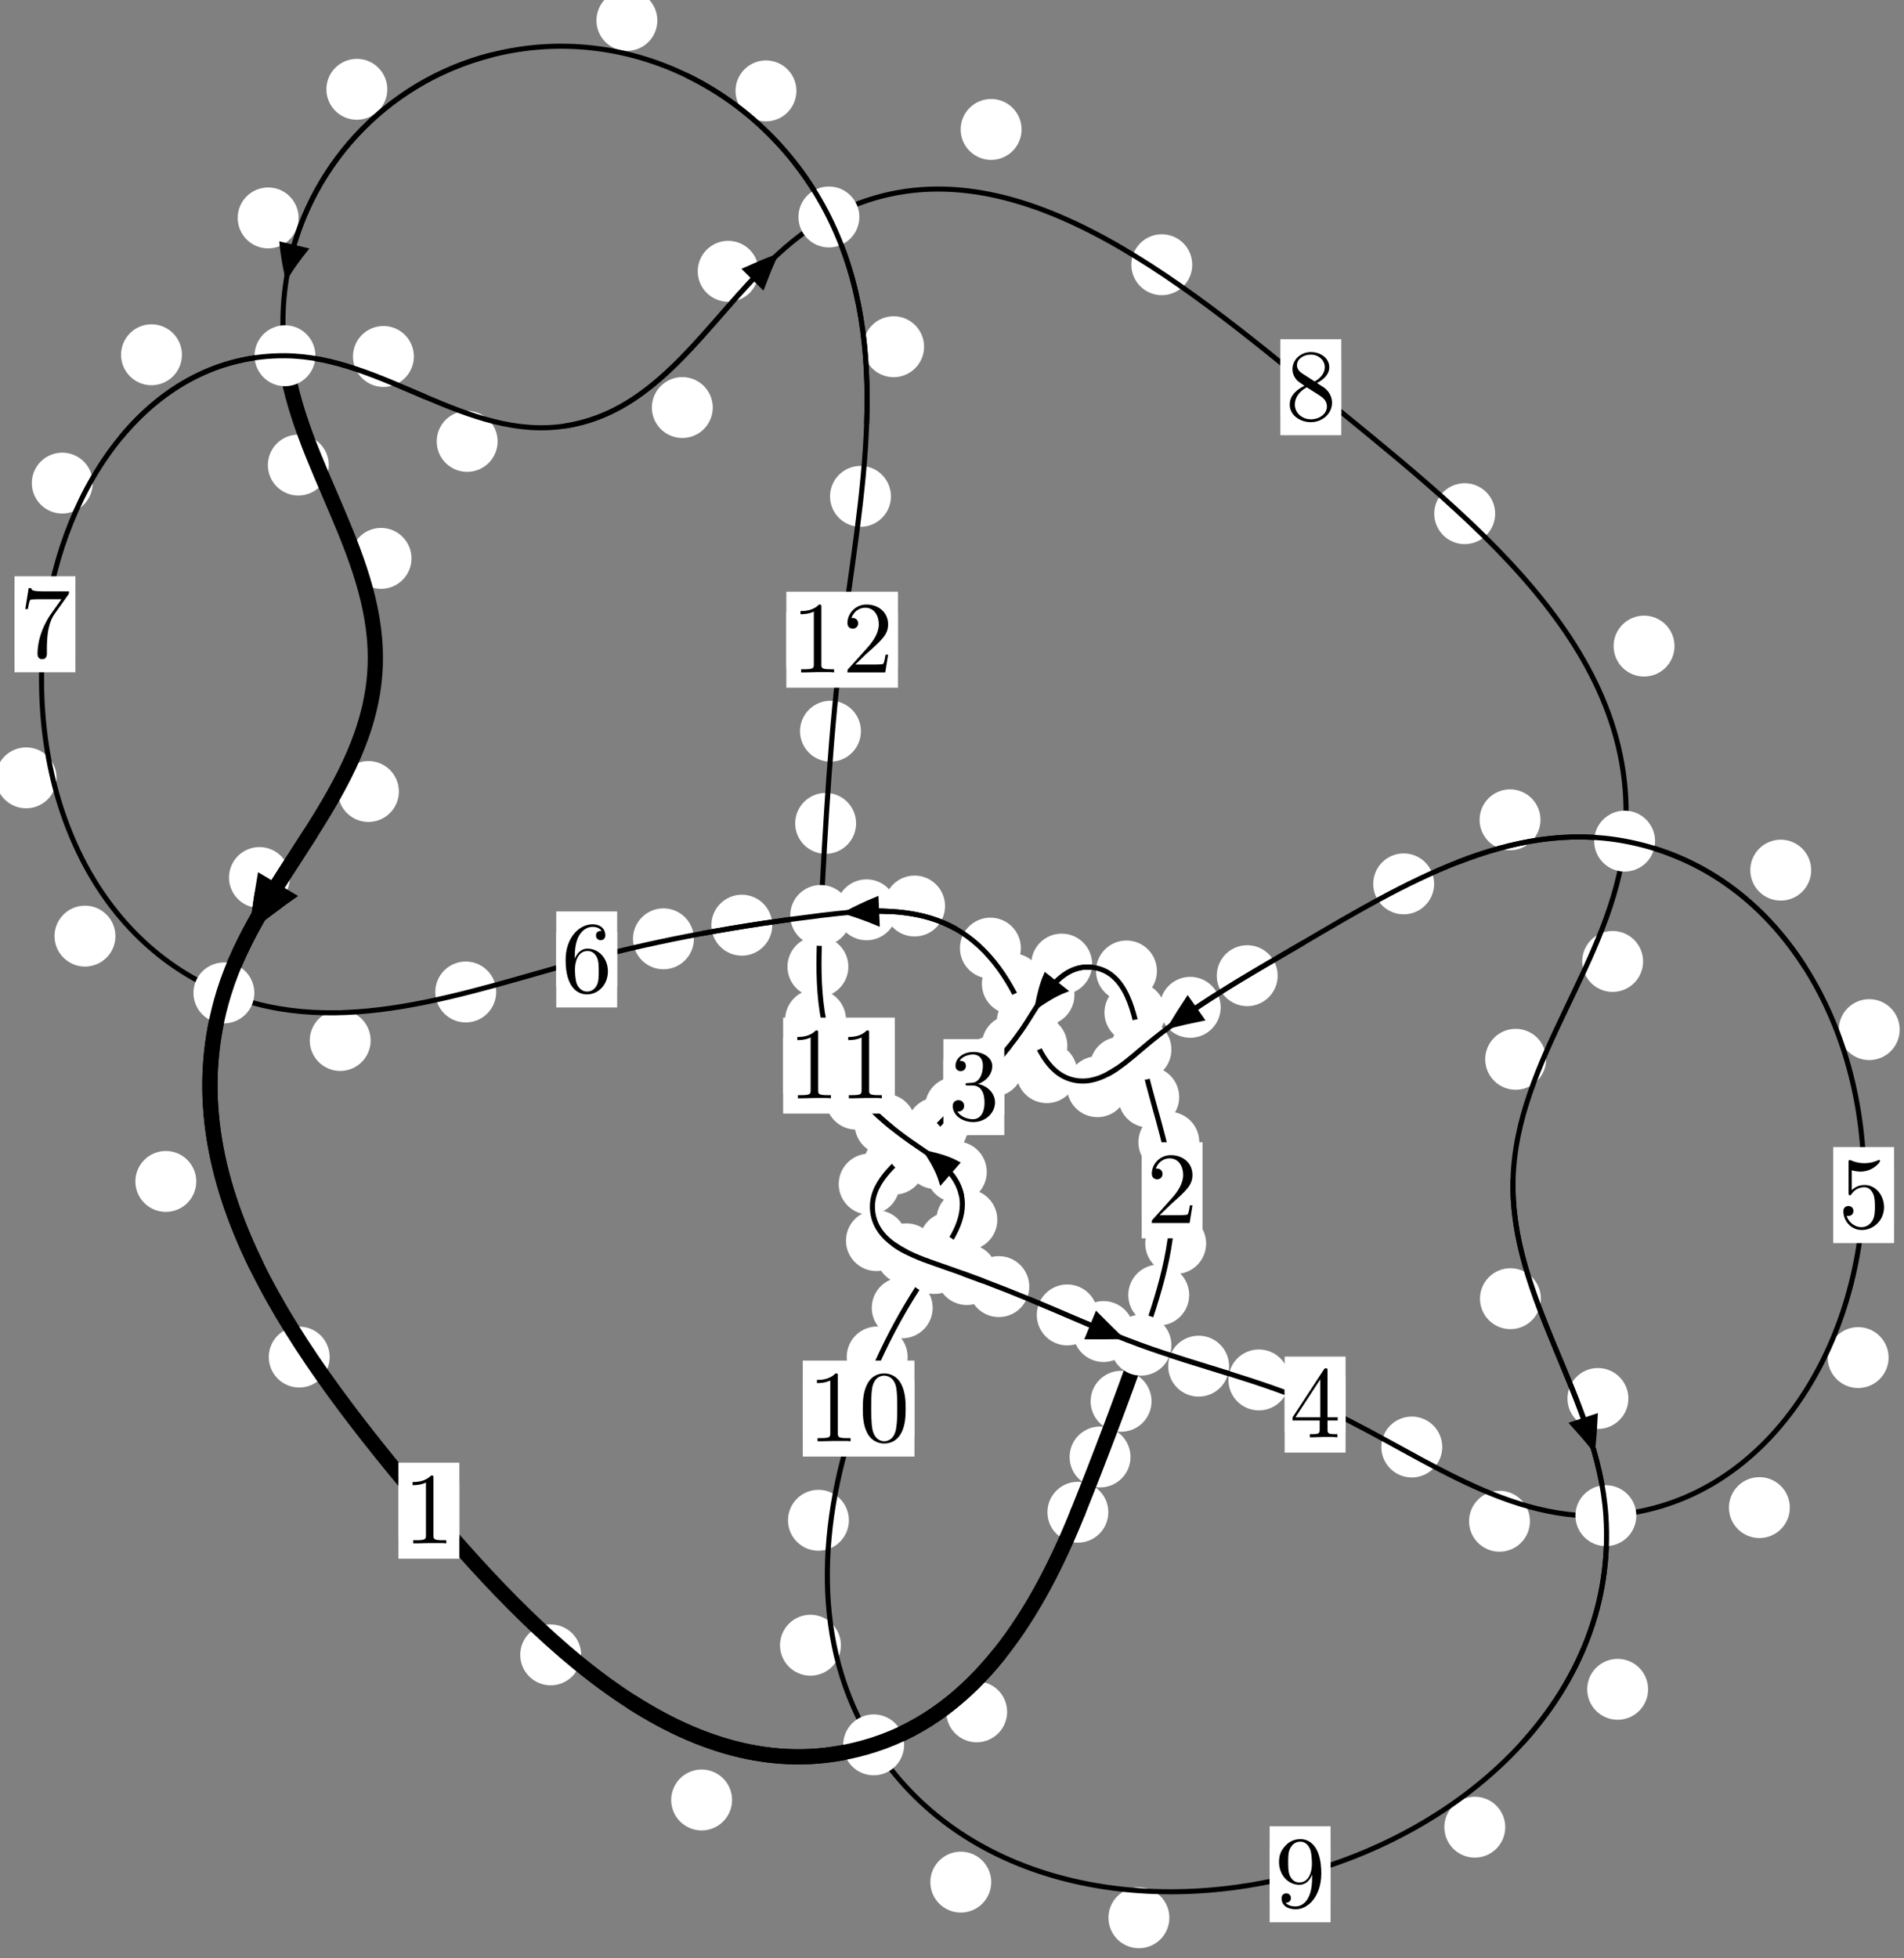 <?xml version="1.0"?>
<!-- Created by MetaPost 1.999 on 2021.07.06:0000 -->
<svg version="1.1" xmlns="http://www.w3.org/2000/svg" xmlns:xlink="http://www.w3.org/1999/xlink" width="186.902" height="192.159" viewBox="0 0 186.902 192.159">
<rect x="0" y="0" width="186.902" height="192.159" fill="#808080" stroke="none"/>
<!-- Original BoundingBox: -112.422089 -59.176956 74.480362 132.982498 -->
  <defs>
    <g transform="scale(0.01,0.01)" id="GLYPHcmr10_48">
      <path style="fill-rule: evenodd;" d="M460 -320C460 -400,455 -480,420 -554C374 -650,292 -666,250 -666C190 -666,117 -640,76 -547C44 -478,39 -400,39 -320C39 -245,43 -155,84 -79C127 2,200 22,249 22C303 22,379 1,423 -94C455 -163,460 -241,460 -320M249 -0C210 -0,151 -25,133 -121C122 -181,122 -273,122 -332C122 -396,122 -462,130 -516C149 -635,224 -644,249 -644C282 -644,348 -626,367 -527C377 -471,377 -395,377 -332C377 -257,377 -189,366 -125C351 -30,294 -0,249 -0"></path>
    </g>
    <g transform="scale(0.01,0.01)" id="GLYPHcmr10_49">
      <path style="fill-rule: evenodd;" d="M294 -640C294 -664,294 -666,271 -666C209 -602,121 -602,89 -602L89 -571C109 -571,168 -571,220 -597L220 -79C220 -43,217 -31,127 -31L95 -31L95 -0L257 -0L130 -3L217 -3L257 -3L297 -3L384 -3L419 -0L419 -31L387 -31C297 -31,294 -42,294 -79"></path>
    </g>
    <g transform="scale(0.01,0.01)" id="GLYPHcmr10_50">
      <path style="fill-rule: evenodd;" d="M127 -77L233 -180C389 -318,449 -372,449 -472C449 -586,359 -666,237 -666C124 -666,50 -574,50 -485C50 -429,100 -429,103 -429C120 -429,155 -441,155 -482C155 -508,137 -534,102 -534C94 -534,92 -534,89 -533C112 -598,166 -635,224 -635C315 -635,358 -554,358 -472C358 -392,308 -313,253 -251L61 -37C50 -26,50 -24,50 -0L421 -0L449 -174L424 -174C419 -144,412 -100,402 -85C395 -77,329 -77,307 -77"></path>
    </g>
    <g transform="scale(0.01,0.01)" id="GLYPHcmr10_51">
      <path style="fill-rule: evenodd;" d="M290 -352C372 -379,430 -449,430 -528C430 -610,342 -666,246 -666C145 -666,69 -606,69 -530C69 -497,91 -478,120 -478C151 -478,171 -500,171 -529C171 -579,124 -579,109 -579C140 -628,206 -641,242 -641C283 -641,338 -619,338 -529C338 -517,336 -459,310 -415C280 -367,246 -364,221 -363C213 -362,189 -360,182 -360C174 -359,167 -358,167 -348C167 -337,174 -337,191 -337L235 -337C317 -337,354 -269,354 -171C354 -35,285 -6,241 -6C198 -6,123 -23,88 -82C123 -77,154 -99,154 -137C154 -173,127 -193,98 -193C74 -193,42 -179,42 -135C42 -44,135 22,244 22C366 22,457 -69,457 -171C457 -253,394 -331,290 -352"></path>
    </g>
    <g transform="scale(0.01,0.01)" id="GLYPHcmr10_52">
      <path style="fill-rule: evenodd;" d="M294 -165L294 -78C294 -42,292 -31,218 -31L197 -31L197 -0L332 -0L238 -3L290 -3L332 -3L374 -3L427 -3L468 -0L468 -31L447 -31C373 -31,371 -42,371 -78L371 -165L471 -165L471 -196L371 -196L371 -651C371 -671,371 -677,355 -677C346 -677,343 -677,335 -665L28 -196L28 -165M300 -196L56 -196L300 -569"></path>
    </g>
    <g transform="scale(0.01,0.01)" id="GLYPHcmr10_53">
      <path style="fill-rule: evenodd;" d="M449 -201C449 -320,367 -420,259 -420C211 -420,168 -404,132 -369L132 -564C152 -558,185 -551,217 -551C340 -551,410 -642,410 -655C410 -661,407 -666,400 -666C399 -666,397 -666,392 -663C372 -654,323 -634,256 -634C216 -634,170 -641,123 -662C115 -665,113 -665,111 -665C101 -665,101 -657,101 -641L101 -345C101 -327,101 -319,115 -319C122 -319,124 -322,128 -328C139 -344,176 -398,257 -398C309 -398,334 -352,342 -334C358 -297,360 -258,360 -208C360 -173,360 -113,336 -71C312 -32,275 -6,229 -6C156 -6,99 -59,82 -118C85 -117,88 -116,99 -116C132 -116,149 -141,149 -165C149 -189,132 -214,99 -214C85 -214,50 -207,50 -161C50 -75,119 22,231 22C347 22,449 -74,449 -201"></path>
    </g>
    <g transform="scale(0.01,0.01)" id="GLYPHcmr10_54">
      <path style="fill-rule: evenodd;" d="M132 -328L132 -352C132 -605,256 -641,307 -641C331 -641,373 -635,395 -601C380 -601,340 -601,340 -556C340 -525,364 -510,386 -510C402 -510,432 -519,432 -558C432 -618,388 -666,305 -666C177 -666,42 -537,42 -316C42 -49,158 22,251 22C362 22,457 -72,457 -204C457 -331,368 -427,257 -427C189 -427,152 -376,132 -328M251 -6C188 -6,158 -66,152 -81C134 -128,134 -208,134 -226C134 -304,166 -404,256 -404C272 -404,318 -404,349 -342C367 -305,367 -254,367 -205C367 -157,367 -107,350 -71C320 -11,274 -6,251 -6"></path>
    </g>
    <g transform="scale(0.01,0.01)" id="GLYPHcmr10_55">
      <path style="fill-rule: evenodd;" d="M476 -609C485 -621,485 -623,485 -644L242 -644C120 -644,118 -657,114 -676L89 -676L56 -470L81 -470C84 -486,93 -549,106 -561C113 -567,191 -567,204 -567L411 -567C400 -551,321 -442,299 -409C209 -274,176 -135,176 -33C176 -23,176 22,222 22C268 22,268 -23,268 -33L268 -84C268 -139,271 -194,279 -248C283 -271,297 -357,341 -419"></path>
    </g>
    <g transform="scale(0.01,0.01)" id="GLYPHcmr10_56">
      <path style="fill-rule: evenodd;" d="M163 -457C117 -487,113 -521,113 -538C113 -599,178 -641,249 -641C322 -641,386 -589,386 -517C386 -460,347 -412,287 -377M309 -362C381 -399,430 -451,430 -517C430 -609,341 -666,250 -666C150 -666,69 -592,69 -499C69 -481,71 -436,113 -389C124 -377,161 -352,186 -335C128 -306,42 -250,42 -151C42 -45,144 22,249 22C362 22,457 -61,457 -168C457 -204,446 -249,408 -291C389 -312,373 -322,309 -362M209 -320L332 -242C360 -223,407 -193,407 -132C407 -58,332 -6,250 -6C164 -6,92 -68,92 -151C92 -209,124 -273,209 -320"></path>
    </g>
    <g transform="scale(0.01,0.01)" id="GLYPHcmr10_57">
      <path style="fill-rule: evenodd;" d="M367 -318L367 -286C367 -52,263 -6,205 -6C188 -6,134 -8,107 -42C151 -42,159 -71,159 -88C159 -119,135 -134,113 -134C97 -134,67 -125,67 -86C67 -19,121 22,206 22C335 22,457 -114,457 -329C457 -598,342 -666,253 -666C198 -666,149 -648,106 -603C65 -558,42 -516,42 -441C42 -316,130 -218,242 -218C303 -218,344 -260,367 -318M243 -241C227 -241,181 -241,150 -304C132 -341,132 -391,132 -440C132 -494,132 -541,153 -578C180 -628,218 -641,253 -641C299 -641,332 -607,349 -562C361 -530,365 -467,365 -421C365 -338,331 -241,243 -241"></path>
    </g>
  </defs>
  <path d="M110.973 142.971C110.973 142.178,110.658 141.418,110.098 140.858C109.537 140.297,108.777 139.982,107.984 139.982C107.192 139.982,106.431 140.297,105.871 140.858C105.31 141.418,104.995 142.178,104.995 142.971C104.995 143.764,105.31 144.524,105.871 145.084C106.431 145.645,107.192 145.96,107.984 145.96C108.777 145.96,109.537 145.645,110.098 145.084C110.658 144.524,110.973 143.764,110.973 142.971Z" style="fill: rgb(100%,100%,100%);stroke: none;"></path>
  <path d="M108.796 148.391C108.796 147.599,108.481 146.839,107.921 146.278C107.36 145.718,106.6 145.403,105.808 145.403C105.015 145.403,104.255 145.718,103.694 146.278C103.134 146.839,102.819 147.599,102.819 148.391C102.819 149.184,103.134 149.944,103.694 150.505C104.255 151.065,105.015 151.38,105.808 151.38C106.6 151.38,107.36 151.065,107.921 150.505C108.481 149.944,108.796 149.184,108.796 148.391Z" style="fill: rgb(100%,100%,100%);stroke: none;"></path>
  <path d="M116.733 127.079C116.733 126.287,116.418 125.526,115.857 124.966C115.297 124.405,114.537 124.091,113.744 124.091C112.951 124.091,112.191 124.405,111.631 124.966C111.07 125.526,110.755 126.287,110.755 127.079C110.755 127.872,111.07 128.632,111.631 129.193C112.191 129.753,112.951 130.068,113.744 130.068C114.537 130.068,115.297 129.753,115.857 129.193C116.418 128.632,116.733 127.872,116.733 127.079Z" style="fill: rgb(100%,100%,100%);stroke: none;"></path>
  <path d="M113.038 137.506C113.038 136.713,112.723 135.953,112.162 135.393C111.602 134.832,110.842 134.517,110.049 134.517C109.256 134.517,108.496 134.832,107.936 135.393C107.375 135.953,107.06 136.713,107.06 137.506C107.06 138.299,107.375 139.059,107.936 139.619C108.496 140.18,109.256 140.495,110.049 140.495C110.842 140.495,111.602 140.18,112.162 139.619C112.723 139.059,113.038 138.299,113.038 137.506Z" style="fill: rgb(100%,100%,100%);stroke: none;"></path>
  <path d="M117.726 112.081C117.726 111.289,117.411 110.529,116.85 109.968C116.29 109.408,115.53 109.093,114.737 109.093C113.944 109.093,113.184 109.408,112.624 109.968C112.063 110.529,111.748 111.289,111.748 112.081C111.748 112.874,112.063 113.634,112.624 114.195C113.184 114.755,113.944 115.07,114.737 115.07C115.53 115.07,116.29 114.755,116.85 114.195C117.411 113.634,117.726 112.874,117.726 112.081Z" style="fill: rgb(100%,100%,100%);stroke: none;"></path>
  <path d="M118.397 122.024C118.397 121.231,118.082 120.471,117.522 119.91C116.961 119.35,116.201 119.035,115.409 119.035C114.616 119.035,113.856 119.35,113.295 119.91C112.735 120.471,112.42 121.231,112.42 122.024C112.42 122.816,112.735 123.577,113.295 124.137C113.856 124.697,114.616 125.012,115.409 125.012C116.201 125.012,116.961 124.697,117.522 124.137C118.082 123.577,118.397 122.816,118.397 122.024Z" style="fill: rgb(100%,100%,100%);stroke: none;"></path>
  <path d="M114.395 99.364C114.395 98.572,114.08 97.812,113.519 97.251C112.959 96.691,112.199 96.376,111.406 96.376C110.613 96.376,109.853 96.691,109.293 97.251C108.732 97.812,108.417 98.572,108.417 99.364C108.417 100.157,108.732 100.917,109.293 101.478C109.853 102.038,110.613 102.353,111.406 102.353C112.199 102.353,112.959 102.038,113.519 101.478C114.08 100.917,114.395 100.157,114.395 99.364Z" style="fill: rgb(100%,100%,100%);stroke: none;"></path>
  <path d="M115.753 107.656C115.753 106.864,115.438 106.104,114.878 105.543C114.317 104.983,113.557 104.668,112.764 104.668C111.972 104.668,111.212 104.983,110.651 105.543C110.091 106.104,109.776 106.864,109.776 107.656C109.776 108.449,110.091 109.209,110.651 109.77C111.212 110.33,111.972 110.645,112.764 110.645C113.557 110.645,114.317 110.33,114.878 109.77C115.438 109.209,115.753 108.449,115.753 107.656Z" style="fill: rgb(100%,100%,100%);stroke: none;"></path>
  <path d="M107.208 94.605C107.208 93.812,106.893 93.052,106.332 92.492C105.772 91.931,105.011 91.616,104.219 91.616C103.426 91.616,102.666 91.931,102.105 92.492C101.545 93.052,101.23 93.812,101.23 94.605C101.23 95.398,101.545 96.158,102.105 96.718C102.666 97.279,103.426 97.594,104.219 97.594C105.011 97.594,105.772 97.279,106.332 96.718C106.893 96.158,107.208 95.398,107.208 94.605Z" style="fill: rgb(100%,100%,100%);stroke: none;"></path>
  <path d="M113.567 95.28C113.567 94.487,113.252 93.727,112.692 93.167C112.131 92.606,111.371 92.291,110.578 92.291C109.786 92.291,109.025 92.606,108.465 93.167C107.904 93.727,107.59 94.487,107.59 95.28C107.59 96.073,107.904 96.833,108.465 97.393C109.025 97.954,109.786 98.269,110.578 98.269C111.371 98.269,112.131 97.954,112.692 97.393C113.252 96.833,113.567 96.073,113.567 95.28Z" style="fill: rgb(100%,100%,100%);stroke: none;"></path>
  <path d="M102.348 102.582C102.348 101.789,102.033 101.029,101.472 100.468C100.912 99.908,100.152 99.593,99.359 99.593C98.566 99.593,97.806 99.908,97.246 100.468C96.685 101.029,96.37 101.789,96.37 102.582C96.37 103.374,96.685 104.134,97.246 104.695C97.806 105.255,98.566 105.57,99.359 105.57C100.152 105.57,100.912 105.255,101.472 104.695C102.033 104.134,102.348 103.374,102.348 102.582Z" style="fill: rgb(100%,100%,100%);stroke: none;"></path>
  <path d="M105.469 97.635C105.469 96.842,105.154 96.082,104.594 95.522C104.033 94.961,103.273 94.646,102.48 94.646C101.688 94.646,100.928 94.961,100.367 95.522C99.807 96.082,99.492 96.842,99.492 97.635C99.492 98.428,99.807 99.188,100.367 99.748C100.928 100.309,101.688 100.624,102.48 100.624C103.273 100.624,104.033 100.309,104.594 99.748C105.154 99.188,105.469 98.428,105.469 97.635Z" style="fill: rgb(100%,100%,100%);stroke: none;"></path>
  <path d="M96.775 108.662C96.775 107.869,96.46 107.109,95.899 106.548C95.339 105.988,94.579 105.673,93.786 105.673C92.993 105.673,92.233 105.988,91.673 106.548C91.112 107.109,90.797 107.869,90.797 108.662C90.797 109.454,91.112 110.214,91.673 110.775C92.233 111.335,92.993 111.65,93.786 111.65C94.579 111.65,95.339 111.335,95.899 110.775C96.46 110.214,96.775 109.454,96.775 108.662Z" style="fill: rgb(100%,100%,100%);stroke: none;"></path>
  <path d="M100.453 104.626C100.453 103.833,100.138 103.073,99.577 102.512C99.017 101.952,98.256 101.637,97.464 101.637C96.671 101.637,95.911 101.952,95.35 102.512C94.79 103.073,94.475 103.833,94.475 104.626C94.475 105.418,94.79 106.179,95.35 106.739C95.911 107.3,96.671 107.614,97.464 107.614C98.256 107.614,99.017 107.3,99.577 106.739C100.138 106.179,100.453 105.418,100.453 104.626Z" style="fill: rgb(100%,100%,100%);stroke: none;"></path>
  <path d="M90.781 114.237C90.781 113.444,90.466 112.684,89.906 112.124C89.345 111.563,88.585 111.248,87.792 111.248C87 111.248,86.24 111.563,85.679 112.124C85.119 112.684,84.804 113.444,84.804 114.237C84.804 115.03,85.119 115.79,85.679 116.35C86.24 116.911,87 117.226,87.792 117.226C88.585 117.226,89.345 116.911,89.906 116.35C90.466 115.79,90.781 115.03,90.781 114.237Z" style="fill: rgb(100%,100%,100%);stroke: none;"></path>
  <path d="M94.978 110.667C94.978 109.874,94.663 109.114,94.103 108.554C93.543 107.993,92.782 107.678,91.99 107.678C91.197 107.678,90.437 107.993,89.876 108.554C89.316 109.114,89.001 109.874,89.001 110.667C89.001 111.46,89.316 112.22,89.876 112.78C90.437 113.341,91.197 113.656,91.99 113.656C92.782 113.656,93.543 113.341,94.103 112.78C94.663 112.22,94.978 111.46,94.978 110.667Z" style="fill: rgb(100%,100%,100%);stroke: none;"></path>
  <path d="M89.021 121.739C89.021 120.947,88.706 120.187,88.146 119.626C87.585 119.066,86.825 118.751,86.033 118.751C85.24 118.751,84.48 119.066,83.919 119.626C83.359 120.187,83.044 120.947,83.044 121.739C83.044 122.532,83.359 123.292,83.919 123.853C84.48 124.413,85.24 124.728,86.033 124.728C86.825 124.728,87.585 124.413,88.146 123.853C88.706 123.292,89.021 122.532,89.021 121.739Z" style="fill: rgb(100%,100%,100%);stroke: none;"></path>
  <path d="M88.308 116.194C88.308 115.401,87.993 114.641,87.433 114.081C86.873 113.52,86.112 113.205,85.32 113.205C84.527 113.205,83.767 113.52,83.206 114.081C82.646 114.641,82.331 115.401,82.331 116.194C82.331 116.987,82.646 117.747,83.206 118.307C83.767 118.868,84.527 119.183,85.32 119.183C86.112 119.183,86.873 118.868,87.433 118.307C87.993 117.747,88.308 116.987,88.308 116.194Z" style="fill: rgb(100%,100%,100%);stroke: none;"></path>
  <path d="M97.895 125.07C97.895 124.278,97.58 123.518,97.019 122.957C96.459 122.397,95.699 122.082,94.906 122.082C94.113 122.082,93.353 122.397,92.793 122.957C92.232 123.518,91.917 124.278,91.917 125.07C91.917 125.863,92.232 126.623,92.793 127.184C93.353 127.744,94.113 128.059,94.906 128.059C95.699 128.059,96.459 127.744,97.019 127.184C97.58 126.623,97.895 125.863,97.895 125.07Z" style="fill: rgb(100%,100%,100%);stroke: none;"></path>
  <path d="M91.967 123.037C91.967 122.245,91.652 121.485,91.092 120.924C90.531 120.364,89.771 120.049,88.978 120.049C88.186 120.049,87.426 120.364,86.865 120.924C86.305 121.485,85.99 122.245,85.99 123.037C85.99 123.83,86.305 124.59,86.865 125.151C87.426 125.711,88.186 126.026,88.978 126.026C89.771 126.026,90.531 125.711,91.092 125.151C91.652 124.59,91.967 123.83,91.967 123.037Z" style="fill: rgb(100%,100%,100%);stroke: none;"></path>
  <path d="M107.751 129.031C107.751 128.238,107.436 127.478,106.876 126.917C106.315 126.357,105.555 126.042,104.762 126.042C103.97 126.042,103.21 126.357,102.649 126.917C102.089 127.478,101.774 128.238,101.774 129.031C101.774 129.823,102.089 130.584,102.649 131.144C103.21 131.705,103.97 132.02,104.762 132.02C105.555 132.02,106.315 131.705,106.876 131.144C107.436 130.584,107.751 129.823,107.751 129.031Z" style="fill: rgb(100%,100%,100%);stroke: none;"></path>
  <path d="M101.036 126.253C101.036 125.46,100.721 124.7,100.16 124.139C99.6 123.579,98.84 123.264,98.047 123.264C97.254 123.264,96.494 123.579,95.934 124.139C95.373 124.7,95.058 125.46,95.058 126.253C95.058 127.045,95.373 127.806,95.934 128.366C96.494 128.927,97.254 129.241,98.047 129.241C98.84 129.241,99.6 128.927,100.16 128.366C100.721 127.806,101.036 127.045,101.036 126.253Z" style="fill: rgb(100%,100%,100%);stroke: none;"></path>
  <path d="M120.651 134.059C120.651 133.266,120.336 132.506,119.775 131.946C119.215 131.385,118.455 131.07,117.662 131.07C116.869 131.07,116.109 131.385,115.549 131.946C114.988 132.506,114.673 133.266,114.673 134.059C114.673 134.852,114.988 135.612,115.549 136.172C116.109 136.733,116.869 137.048,117.662 137.048C118.455 137.048,119.215 136.733,119.775 136.172C120.336 135.612,120.651 134.852,120.651 134.059Z" style="fill: rgb(100%,100%,100%);stroke: none;"></path>
  <path d="M111.312 130.663C111.312 129.87,110.997 129.11,110.436 128.549C109.876 127.989,109.115 127.674,108.323 127.674C107.53 127.674,106.77 127.989,106.209 128.549C105.649 129.11,105.334 129.87,105.334 130.663C105.334 131.455,105.649 132.216,106.209 132.776C106.77 133.337,107.53 133.651,108.323 133.651C109.115 133.651,109.876 133.337,110.436 132.776C110.997 132.216,111.312 131.455,111.312 130.663Z" style="fill: rgb(100%,100%,100%);stroke: none;"></path>
  <path d="M141.574 141.993C141.574 141.201,141.259 140.441,140.698 139.88C140.138 139.32,139.378 139.005,138.585 139.005C137.792 139.005,137.032 139.32,136.472 139.88C135.911 140.441,135.596 141.201,135.596 141.993C135.596 142.786,135.911 143.546,136.472 144.107C137.032 144.667,137.792 144.982,138.585 144.982C139.378 144.982,140.138 144.667,140.698 144.107C141.259 143.546,141.574 142.786,141.574 141.993Z" style="fill: rgb(100%,100%,100%);stroke: none;"></path>
  <path d="M126.563 135.41C126.563 134.618,126.248 133.857,125.688 133.297C125.127 132.736,124.367 132.421,123.574 132.421C122.782 132.421,122.022 132.736,121.461 133.297C120.901 133.857,120.586 134.618,120.586 135.41C120.586 136.203,120.901 136.963,121.461 137.524C122.022 138.084,122.782 138.399,123.574 138.399C124.367 138.399,125.127 138.084,125.688 137.524C126.248 136.963,126.563 136.203,126.563 135.41Z" style="fill: rgb(100%,100%,100%);stroke: none;"></path>
  <path d="M175.696 147.938C175.696 147.145,175.381 146.385,174.821 145.825C174.26 145.264,173.5 144.949,172.707 144.949C171.915 144.949,171.155 145.264,170.594 145.825C170.034 146.385,169.719 147.145,169.719 147.938C169.719 148.731,170.034 149.491,170.594 150.051C171.155 150.612,171.915 150.927,172.707 150.927C173.5 150.927,174.26 150.612,174.821 150.051C175.381 149.491,175.696 148.731,175.696 147.938Z" style="fill: rgb(100%,100%,100%);stroke: none;"></path>
  <path d="M150.182 149.278C150.182 148.485,149.867 147.725,149.307 147.164C148.746 146.604,147.986 146.289,147.193 146.289C146.401 146.289,145.641 146.604,145.08 147.164C144.52 147.725,144.205 148.485,144.205 149.278C144.205 150.07,144.52 150.831,145.08 151.391C145.641 151.952,146.401 152.266,147.193 152.266C147.986 152.266,148.746 151.952,149.307 151.391C149.867 150.831,150.182 150.07,150.182 149.278Z" style="fill: rgb(100%,100%,100%);stroke: none;"></path>
  <path d="M186.48 101.036C186.48 100.244,186.165 99.483,185.605 98.923C185.044 98.362,184.284 98.047,183.492 98.047C182.699 98.047,181.939 98.362,181.378 98.923C180.818 99.483,180.503 100.244,180.503 101.036C180.503 101.829,180.818 102.589,181.378 103.15C181.939 103.71,182.699 104.025,183.492 104.025C184.284 104.025,185.044 103.71,185.605 103.15C186.165 102.589,186.48 101.829,186.48 101.036Z" style="fill: rgb(100%,100%,100%);stroke: none;"></path>
  <path d="M185.389 133.217C185.389 132.425,185.074 131.665,184.513 131.104C183.953 130.544,183.193 130.229,182.4 130.229C181.607 130.229,180.847 130.544,180.287 131.104C179.726 131.665,179.411 132.425,179.411 133.217C179.411 134.01,179.726 134.77,180.287 135.331C180.847 135.891,181.607 136.206,182.4 136.206C183.193 136.206,183.953 135.891,184.513 135.331C185.074 134.77,185.389 134.01,185.389 133.217Z" style="fill: rgb(100%,100%,100%);stroke: none;"></path>
  <path d="M151.219 80.446C151.219 79.654,150.904 78.894,150.343 78.333C149.783 77.773,149.023 77.458,148.23 77.458C147.437 77.458,146.677 77.773,146.117 78.333C145.556 78.894,145.241 79.654,145.241 80.446C145.241 81.239,145.556 81.999,146.117 82.56C146.677 83.12,147.437 83.435,148.23 83.435C149.023 83.435,149.783 83.12,150.343 82.56C150.904 81.999,151.219 81.239,151.219 80.446Z" style="fill: rgb(100%,100%,100%);stroke: none;"></path>
  <path d="M177.792 85.386C177.792 84.593,177.477 83.833,176.916 83.273C176.356 82.712,175.596 82.397,174.803 82.397C174.01 82.397,173.25 82.712,172.69 83.273C172.129 83.833,171.814 84.593,171.814 85.386C171.814 86.179,172.129 86.939,172.69 87.499C173.25 88.06,174.01 88.375,174.803 88.375C175.596 88.375,176.356 88.06,176.916 87.499C177.477 86.939,177.792 86.179,177.792 85.386Z" style="fill: rgb(100%,100%,100%);stroke: none;"></path>
  <path d="M125.419 95.742C125.419 94.949,125.104 94.189,124.544 93.629C123.983 93.068,123.223 92.753,122.43 92.753C121.638 92.753,120.877 93.068,120.317 93.629C119.757 94.189,119.442 94.949,119.442 95.742C119.442 96.535,119.757 97.295,120.317 97.855C120.877 98.416,121.638 98.731,122.43 98.731C123.223 98.731,123.983 98.416,124.544 97.855C125.104 97.295,125.419 96.535,125.419 95.742Z" style="fill: rgb(100%,100%,100%);stroke: none;"></path>
  <path d="M140.778 86.733C140.778 85.94,140.464 85.18,139.903 84.62C139.343 84.059,138.582 83.744,137.79 83.744C136.997 83.744,136.237 84.059,135.676 84.62C135.116 85.18,134.801 85.94,134.801 86.733C134.801 87.526,135.116 88.286,135.676 88.846C136.237 89.407,136.997 89.722,137.79 89.722C138.582 89.722,139.343 89.407,139.903 88.846C140.464 88.286,140.778 87.526,140.778 86.733Z" style="fill: rgb(100%,100%,100%);stroke: none;"></path>
  <path d="M112.96 104.728C112.96 103.935,112.645 103.175,112.085 102.614C111.524 102.054,110.764 101.739,109.972 101.739C109.179 101.739,108.419 102.054,107.858 102.614C107.298 103.175,106.983 103.935,106.983 104.728C106.983 105.52,107.298 106.281,107.858 106.841C108.419 107.402,109.179 107.716,109.972 107.716C110.764 107.716,111.524 107.402,112.085 106.841C112.645 106.281,112.96 105.52,112.96 104.728Z" style="fill: rgb(100%,100%,100%);stroke: none;"></path>
  <path d="M119.825 98.847C119.825 98.055,119.51 97.295,118.949 96.734C118.389 96.174,117.629 95.859,116.836 95.859C116.043 95.859,115.283 96.174,114.723 96.734C114.162 97.295,113.847 98.055,113.847 98.847C113.847 99.64,114.162 100.4,114.723 100.961C115.283 101.521,116.043 101.836,116.836 101.836C117.629 101.836,118.389 101.521,118.949 100.961C119.51 100.4,119.825 99.64,119.825 98.847Z" style="fill: rgb(100%,100%,100%);stroke: none;"></path>
  <path d="M105.744 105.259C105.744 104.466,105.429 103.706,104.868 103.145C104.308 102.585,103.548 102.27,102.755 102.27C101.962 102.27,101.202 102.585,100.642 103.145C100.081 103.706,99.766 104.466,99.766 105.259C99.766 106.051,100.081 106.811,100.642 107.372C101.202 107.932,101.962 108.247,102.755 108.247C103.548 108.247,104.308 107.932,104.868 107.372C105.429 106.811,105.744 106.051,105.744 105.259Z" style="fill: rgb(100%,100%,100%);stroke: none;"></path>
  <path d="M110.712 106.637C110.712 105.844,110.397 105.084,109.836 104.524C109.276 103.963,108.516 103.648,107.723 103.648C106.93 103.648,106.17 103.963,105.61 104.524C105.049 105.084,104.734 105.844,104.734 106.637C104.734 107.43,105.049 108.19,105.61 108.75C106.17 109.311,106.93 109.626,107.723 109.626C108.516 109.626,109.276 109.311,109.836 108.75C110.397 108.19,110.712 107.43,110.712 106.637Z" style="fill: rgb(100%,100%,100%);stroke: none;"></path>
  <path d="M102.363 96.542C102.363 95.749,102.048 94.989,101.488 94.429C100.927 93.868,100.167 93.553,99.375 93.553C98.582 93.553,97.822 93.868,97.261 94.429C96.701 94.989,96.386 95.749,96.386 96.542C96.386 97.335,96.701 98.095,97.261 98.655C97.822 99.216,98.582 99.531,99.375 99.531C100.167 99.531,100.927 99.216,101.488 98.655C102.048 98.095,102.363 97.335,102.363 96.542Z" style="fill: rgb(100%,100%,100%);stroke: none;"></path>
  <path d="M104.773 102.61C104.773 101.818,104.458 101.057,103.898 100.497C103.337 99.937,102.577 99.622,101.785 99.622C100.992 99.622,100.232 99.937,99.671 100.497C99.111 101.057,98.796 101.818,98.796 102.61C98.796 103.403,99.111 104.163,99.671 104.724C100.232 105.284,100.992 105.599,101.785 105.599C102.577 105.599,103.337 105.284,103.898 104.724C104.458 104.163,104.773 103.403,104.773 102.61Z" style="fill: rgb(100%,100%,100%);stroke: none;"></path>
  <path d="M92.768 88.908C92.768 88.115,92.453 87.355,91.892 86.794C91.332 86.234,90.572 85.919,89.779 85.919C88.986 85.919,88.226 86.234,87.666 86.794C87.105 87.355,86.79 88.115,86.79 88.908C86.79 89.7,87.105 90.461,87.666 91.021C88.226 91.581,88.986 91.896,89.779 91.896C90.572 91.896,91.332 91.581,91.892 91.021C92.453 90.461,92.768 89.7,92.768 88.908Z" style="fill: rgb(100%,100%,100%);stroke: none;"></path>
  <path d="M100.209 93.037C100.209 92.244,99.894 91.484,99.333 90.923C98.773 90.363,98.013 90.048,97.22 90.048C96.427 90.048,95.667 90.363,95.107 90.923C94.546 91.484,94.231 92.244,94.231 93.037C94.231 93.829,94.546 94.589,95.107 95.15C95.667 95.71,96.427 96.025,97.22 96.025C98.013 96.025,98.773 95.71,99.333 95.15C99.894 94.589,100.209 93.829,100.209 93.037Z" style="fill: rgb(100%,100%,100%);stroke: none;"></path>
  <path d="M75.809 90.787C75.809 89.994,75.494 89.234,74.933 88.674C74.373 88.113,73.613 87.798,72.82 87.798C72.027 87.798,71.267 88.113,70.707 88.674C70.146 89.234,69.831 89.994,69.831 90.787C69.831 91.58,70.146 92.34,70.707 92.9C71.267 93.461,72.027 93.776,72.82 93.776C73.613 93.776,74.373 93.461,74.933 92.9C75.494 92.34,75.809 91.58,75.809 90.787Z" style="fill: rgb(100%,100%,100%);stroke: none;"></path>
  <path d="M88.051 89.279C88.051 88.486,87.736 87.726,87.175 87.166C86.615 86.605,85.855 86.29,85.062 86.29C84.269 86.29,83.509 86.605,82.949 87.166C82.388 87.726,82.073 88.486,82.073 89.279C82.073 90.072,82.388 90.832,82.949 91.393C83.509 91.953,84.269 92.268,85.062 92.268C85.855 92.268,86.615 91.953,87.175 91.393C87.736 90.832,88.051 90.072,88.051 89.279Z" style="fill: rgb(100%,100%,100%);stroke: none;"></path>
  <path d="M48.708 97.342C48.708 96.549,48.393 95.789,47.833 95.229C47.272 94.668,46.512 94.353,45.719 94.353C44.927 94.353,44.167 94.668,43.606 95.229C43.046 95.789,42.731 96.549,42.731 97.342C42.731 98.135,43.046 98.895,43.606 99.455C44.167 100.016,44.927 100.331,45.719 100.331C46.512 100.331,47.272 100.016,47.833 99.455C48.393 98.895,48.708 98.135,48.708 97.342Z" style="fill: rgb(100%,100%,100%);stroke: none;"></path>
  <path d="M68.114 92.125C68.114 91.332,67.799 90.572,67.239 90.011C66.678 89.451,65.918 89.136,65.126 89.136C64.333 89.136,63.573 89.451,63.012 90.011C62.452 90.572,62.137 91.332,62.137 92.125C62.137 92.917,62.452 93.677,63.012 94.238C63.573 94.798,64.333 95.113,65.126 95.113C65.918 95.113,66.678 94.798,67.239 94.238C67.799 93.677,68.114 92.917,68.114 92.125Z" style="fill: rgb(100%,100%,100%);stroke: none;"></path>
  <path d="M11.331 91.86C11.331 91.067,11.016 90.307,10.456 89.747C9.895 89.186,9.135 88.871,8.342 88.871C7.55 88.871,6.789 89.186,6.229 89.747C5.668 90.307,5.353 91.067,5.353 91.86C5.353 92.653,5.668 93.413,6.229 93.973C6.789 94.534,7.55 94.849,8.342 94.849C9.135 94.849,9.895 94.534,10.456 93.973C11.016 93.413,11.331 92.653,11.331 91.86Z" style="fill: rgb(100%,100%,100%);stroke: none;"></path>
  <path d="M36.384 102.101C36.384 101.308,36.069 100.548,35.509 99.988C34.948 99.427,34.188 99.112,33.395 99.112C32.603 99.112,31.843 99.427,31.282 99.988C30.722 100.548,30.407 101.308,30.407 102.101C30.407 102.894,30.722 103.654,31.282 104.214C31.843 104.775,32.603 105.09,33.395 105.09C34.188 105.09,34.948 104.775,35.509 104.214C36.069 103.654,36.384 102.894,36.384 102.101Z" style="fill: rgb(100%,100%,100%);stroke: none;"></path>
  <path d="M9.1 47.407C9.1 46.614,8.785 45.854,8.225 45.293C7.664 44.733,6.904 44.418,6.111 44.418C5.319 44.418,4.558 44.733,3.998 45.293C3.438 45.854,3.123 46.614,3.123 47.407C3.123 48.199,3.438 48.96,3.998 49.52C4.558 50.08,5.319 50.395,6.111 50.395C6.904 50.395,7.664 50.08,8.225 49.52C8.785 48.96,9.1 48.199,9.1 47.407Z" style="fill: rgb(100%,100%,100%);stroke: none;"></path>
  <path d="M5.555 76.33C5.555 75.537,5.24 74.777,4.68 74.216C4.119 73.656,3.359 73.341,2.567 73.341C1.774 73.341,1.014 73.656,0.453 74.216C-0.107 74.777,-0.422 75.537,-0.422 76.33C-0.422 77.122,-0.107 77.882,0.453 78.443C1.014 79.003,1.774 79.318,2.567 79.318C3.359 79.318,4.119 79.003,4.68 78.443C5.24 77.882,5.555 77.122,5.555 76.33Z" style="fill: rgb(100%,100%,100%);stroke: none;"></path>
  <path d="M40.626 34.98C40.626 34.188,40.311 33.428,39.751 32.867C39.191 32.307,38.43 31.992,37.638 31.992C36.845 31.992,36.085 32.307,35.524 32.867C34.964 33.428,34.649 34.188,34.649 34.98C34.649 35.773,34.964 36.533,35.524 37.094C36.085 37.654,36.845 37.969,37.638 37.969C38.43 37.969,39.191 37.654,39.751 37.094C40.311 36.533,40.626 35.773,40.626 34.98Z" style="fill: rgb(100%,100%,100%);stroke: none;"></path>
  <path d="M17.86 34.814C17.86 34.021,17.545 33.261,16.984 32.701C16.424 32.14,15.664 31.825,14.871 31.825C14.078 31.825,13.318 32.14,12.758 32.701C12.197 33.261,11.882 34.021,11.882 34.814C11.882 35.607,12.197 36.367,12.758 36.927C13.318 37.488,14.078 37.803,14.871 37.803C15.664 37.803,16.424 37.488,16.984 36.927C17.545 36.367,17.86 35.607,17.86 34.814Z" style="fill: rgb(100%,100%,100%);stroke: none;"></path>
  <path d="M69.967 39.992C69.967 39.199,69.652 38.439,69.092 37.878C68.531 37.318,67.771 37.003,66.978 37.003C66.186 37.003,65.425 37.318,64.865 37.878C64.304 38.439,63.99 39.199,63.99 39.992C63.99 40.784,64.304 41.544,64.865 42.105C65.425 42.665,66.186 42.98,66.978 42.98C67.771 42.98,68.531 42.665,69.092 42.105C69.652 41.544,69.967 40.784,69.967 39.992Z" style="fill: rgb(100%,100%,100%);stroke: none;"></path>
  <path d="M48.847 43.315C48.847 42.522,48.532 41.762,47.971 41.201C47.411 40.641,46.651 40.326,45.858 40.326C45.065 40.326,44.305 40.641,43.745 41.201C43.184 41.762,42.869 42.522,42.869 43.315C42.869 44.107,43.184 44.868,43.745 45.428C44.305 45.989,45.065 46.303,45.858 46.303C46.651 46.303,47.411 45.989,47.971 45.428C48.532 44.868,48.847 44.107,48.847 43.315Z" style="fill: rgb(100%,100%,100%);stroke: none;"></path>
  <path d="M100.28 12.703C100.28 11.91,99.965 11.15,99.405 10.589C98.844 10.029,98.084 9.714,97.291 9.714C96.499 9.714,95.738 10.029,95.178 10.589C94.617 11.15,94.302 11.91,94.302 12.703C94.302 13.495,94.617 14.255,95.178 14.816C95.738 15.376,96.499 15.691,97.291 15.691C98.084 15.691,98.844 15.376,99.405 14.816C99.965 14.255,100.28 13.495,100.28 12.703Z" style="fill: rgb(100%,100%,100%);stroke: none;"></path>
  <path d="M74.469 26.622C74.469 25.83,74.154 25.07,73.593 24.509C73.033 23.949,72.273 23.634,71.48 23.634C70.687 23.634,69.927 23.949,69.367 24.509C68.806 25.07,68.491 25.83,68.491 26.622C68.491 27.415,68.806 28.175,69.367 28.736C69.927 29.296,70.687 29.611,71.48 29.611C72.273 29.611,73.033 29.296,73.593 28.736C74.154 28.175,74.469 27.415,74.469 26.622Z" style="fill: rgb(100%,100%,100%);stroke: none;"></path>
  <path d="M146.768 50.405C146.768 49.613,146.453 48.853,145.893 48.292C145.332 47.732,144.572 47.417,143.779 47.417C142.987 47.417,142.227 47.732,141.666 48.292C141.106 48.853,140.791 49.613,140.791 50.405C140.791 51.198,141.106 51.958,141.666 52.519C142.227 53.079,142.987 53.394,143.779 53.394C144.572 53.394,145.332 53.079,145.893 52.519C146.453 51.958,146.768 51.198,146.768 50.405Z" style="fill: rgb(100%,100%,100%);stroke: none;"></path>
  <path d="M117.034 25.977C117.034 25.185,116.719 24.424,116.158 23.864C115.598 23.303,114.838 22.989,114.045 22.989C113.252 22.989,112.492 23.303,111.932 23.864C111.371 24.424,111.056 25.185,111.056 25.977C111.056 26.77,111.371 27.53,111.932 28.091C112.492 28.651,113.252 28.966,114.045 28.966C114.838 28.966,115.598 28.651,116.158 28.091C116.719 27.53,117.034 26.77,117.034 25.977Z" style="fill: rgb(100%,100%,100%);stroke: none;"></path>
  <path d="M161.29 94.346C161.29 93.553,160.975 92.793,160.415 92.233C159.855 91.672,159.094 91.357,158.302 91.357C157.509 91.357,156.749 91.672,156.188 92.233C155.628 92.793,155.313 93.553,155.313 94.346C155.313 95.139,155.628 95.899,156.188 96.459C156.749 97.02,157.509 97.335,158.302 97.335C159.094 97.335,159.855 97.02,160.415 96.459C160.975 95.899,161.29 95.139,161.29 94.346Z" style="fill: rgb(100%,100%,100%);stroke: none;"></path>
  <path d="M164.374 63.401C164.374 62.608,164.059 61.848,163.499 61.288C162.938 60.727,162.178 60.412,161.386 60.412C160.593 60.412,159.833 60.727,159.272 61.288C158.712 61.848,158.397 62.608,158.397 63.401C158.397 64.194,158.712 64.954,159.272 65.514C159.833 66.075,160.593 66.39,161.386 66.39C162.178 66.39,162.938 66.075,163.499 65.514C164.059 64.954,164.374 64.194,164.374 63.401Z" style="fill: rgb(100%,100%,100%);stroke: none;"></path>
  <path d="M151.258 127.438C151.258 126.645,150.943 125.885,150.382 125.324C149.822 124.764,149.062 124.449,148.269 124.449C147.476 124.449,146.716 124.764,146.156 125.324C145.595 125.885,145.28 126.645,145.28 127.438C145.28 128.23,145.595 128.991,146.156 129.551C146.716 130.112,147.476 130.427,148.269 130.427C149.062 130.427,149.822 130.112,150.382 129.551C150.943 128.991,151.258 128.23,151.258 127.438Z" style="fill: rgb(100%,100%,100%);stroke: none;"></path>
  <path d="M151.77 103.946C151.77 103.154,151.455 102.393,150.895 101.833C150.334 101.273,149.574 100.958,148.782 100.958C147.989 100.958,147.229 101.273,146.668 101.833C146.108 102.393,145.793 103.154,145.793 103.946C145.793 104.739,146.108 105.499,146.668 106.06C147.229 106.62,147.989 106.935,148.782 106.935C149.574 106.935,150.334 106.62,150.895 106.06C151.455 105.499,151.77 104.739,151.77 103.946Z" style="fill: rgb(100%,100%,100%);stroke: none;"></path>
  <path d="M161.782 165.77C161.782 164.977,161.467 164.217,160.907 163.657C160.346 163.096,159.586 162.781,158.793 162.781C158.001 162.781,157.24 163.096,156.68 163.657C156.119 164.217,155.805 164.977,155.805 165.77C155.805 166.563,156.119 167.323,156.68 167.883C157.24 168.444,158.001 168.759,158.793 168.759C159.586 168.759,160.346 168.444,160.907 167.883C161.467 167.323,161.782 166.563,161.782 165.77Z" style="fill: rgb(100%,100%,100%);stroke: none;"></path>
  <path d="M159.846 137.232C159.846 136.439,159.531 135.679,158.97 135.119C158.41 134.558,157.65 134.243,156.857 134.243C156.064 134.243,155.304 134.558,154.744 135.119C154.183 135.679,153.868 136.439,153.868 137.232C153.868 138.025,154.183 138.785,154.744 139.345C155.304 139.906,156.064 140.221,156.857 140.221C157.65 140.221,158.41 139.906,158.97 139.345C159.531 138.785,159.846 138.025,159.846 137.232Z" style="fill: rgb(100%,100%,100%);stroke: none;"></path>
  <path d="M114.787 188.188C114.787 187.396,114.472 186.635,113.911 186.075C113.351 185.514,112.591 185.199,111.798 185.199C111.005 185.199,110.245 185.514,109.685 186.075C109.124 186.635,108.809 187.396,108.809 188.188C108.809 188.981,109.124 189.741,109.685 190.302C110.245 190.862,111.005 191.177,111.798 191.177C112.591 191.177,113.351 190.862,113.911 190.302C114.472 189.741,114.787 188.981,114.787 188.188Z" style="fill: rgb(100%,100%,100%);stroke: none;"></path>
  <path d="M147.759 179.299C147.759 178.506,147.444 177.746,146.883 177.185C146.323 176.625,145.563 176.31,144.77 176.31C143.977 176.31,143.217 176.625,142.657 177.185C142.096 177.746,141.781 178.506,141.781 179.299C141.781 180.091,142.096 180.851,142.657 181.412C143.217 181.972,143.977 182.287,144.77 182.287C145.563 182.287,146.323 181.972,146.883 181.412C147.444 180.851,147.759 180.091,147.759 179.299Z" style="fill: rgb(100%,100%,100%);stroke: none;"></path>
  <path d="M82.546 161.444C82.546 160.652,82.231 159.891,81.67 159.331C81.11 158.77,80.35 158.455,79.557 158.455C78.764 158.455,78.004 158.77,77.444 159.331C76.883 159.891,76.568 160.652,76.568 161.444C76.568 162.237,76.883 162.997,77.444 163.558C78.004 164.118,78.764 164.433,79.557 164.433C80.35 164.433,81.11 164.118,81.67 163.558C82.231 162.997,82.546 162.237,82.546 161.444Z" style="fill: rgb(100%,100%,100%);stroke: none;"></path>
  <path d="M97.302 184.689C97.302 183.896,96.987 183.136,96.426 182.576C95.866 182.015,95.106 181.7,94.313 181.7C93.52 181.7,92.76 182.015,92.2 182.576C91.639 183.136,91.324 183.896,91.324 184.689C91.324 185.482,91.639 186.242,92.2 186.802C92.76 187.363,93.52 187.678,94.313 187.678C95.106 187.678,95.866 187.363,96.426 186.802C96.987 186.242,97.302 185.482,97.302 184.689Z" style="fill: rgb(100%,100%,100%);stroke: none;"></path>
  <path d="M89.096 133.155C89.096 132.362,88.781 131.602,88.221 131.041C87.66 130.481,86.9 130.166,86.107 130.166C85.315 130.166,84.554 130.481,83.994 131.041C83.433 131.602,83.119 132.362,83.119 133.155C83.119 133.947,83.433 134.708,83.994 135.268C84.554 135.829,85.315 136.144,86.107 136.144C86.9 136.144,87.66 135.829,88.221 135.268C88.781 134.708,89.096 133.947,89.096 133.155Z" style="fill: rgb(100%,100%,100%);stroke: none;"></path>
  <path d="M83.33 149.182C83.33 148.389,83.015 147.629,82.454 147.068C81.894 146.508,81.134 146.193,80.341 146.193C79.548 146.193,78.788 146.508,78.228 147.068C77.667 147.629,77.352 148.389,77.352 149.182C77.352 149.975,77.667 150.735,78.228 151.295C78.788 151.856,79.548 152.171,80.341 152.171C81.134 152.171,81.894 151.856,82.454 151.295C83.015 150.735,83.33 149.975,83.33 149.182Z" style="fill: rgb(100%,100%,100%);stroke: none;"></path>
  <path d="M96.225 121.915C96.225 121.122,95.91 120.362,95.35 119.801C94.79 119.241,94.029 118.926,93.237 118.926C92.444 118.926,91.684 119.241,91.123 119.801C90.563 120.362,90.248 121.122,90.248 121.915C90.248 122.707,90.563 123.467,91.123 124.028C91.684 124.588,92.444 124.903,93.237 124.903C94.029 124.903,94.79 124.588,95.35 124.028C95.91 123.467,96.225 122.707,96.225 121.915Z" style="fill: rgb(100%,100%,100%);stroke: none;"></path>
  <path d="M91.554 128.335C91.554 127.542,91.239 126.782,90.679 126.222C90.118 125.661,89.358 125.346,88.565 125.346C87.773 125.346,87.013 125.661,86.452 126.222C85.892 126.782,85.577 127.542,85.577 128.335C85.577 129.128,85.892 129.888,86.452 130.448C87.013 131.009,87.773 131.324,88.565 131.324C89.358 131.324,90.118 131.009,90.679 130.448C91.239 129.888,91.554 129.128,91.554 128.335Z" style="fill: rgb(100%,100%,100%);stroke: none;"></path>
  <path d="M96.865 114.999C96.865 114.206,96.55 113.446,95.99 112.885C95.429 112.325,94.669 112.01,93.877 112.01C93.084 112.01,92.324 112.325,91.763 112.885C91.203 113.446,90.888 114.206,90.888 114.999C90.888 115.791,91.203 116.551,91.763 117.112C92.324 117.672,93.084 117.987,93.877 117.987C94.669 117.987,95.429 117.672,95.99 117.112C96.55 116.551,96.865 115.791,96.865 114.999Z" style="fill: rgb(100%,100%,100%);stroke: none;"></path>
  <path d="M97.9 119.694C97.9 118.901,97.585 118.141,97.024 117.581C96.464 117.02,95.704 116.705,94.911 116.705C94.118 116.705,93.358 117.02,92.798 117.581C92.237 118.141,91.922 118.901,91.922 119.694C91.922 120.487,92.237 121.247,92.798 121.807C93.358 122.368,94.118 122.683,94.911 122.683C95.704 122.683,96.464 122.368,97.024 121.807C97.585 121.247,97.9 120.487,97.9 119.694Z" style="fill: rgb(100%,100%,100%);stroke: none;"></path>
  <path d="M89.877 110.329C89.877 109.537,89.562 108.777,89.001 108.216C88.441 107.656,87.681 107.341,86.888 107.341C86.095 107.341,85.335 107.656,84.775 108.216C84.214 108.777,83.899 109.537,83.899 110.329C83.899 111.122,84.214 111.882,84.775 112.443C85.335 113.003,86.095 113.318,86.888 113.318C87.681 113.318,88.441 113.003,89.001 112.443C89.562 111.882,89.877 111.122,89.877 110.329Z" style="fill: rgb(100%,100%,100%);stroke: none;"></path>
  <path d="M94.809 113.684C94.809 112.891,94.494 112.131,93.933 111.571C93.373 111.01,92.613 110.695,91.82 110.695C91.027 110.695,90.267 111.01,89.707 111.571C89.146 112.131,88.831 112.891,88.831 113.684C88.831 114.477,89.146 115.237,89.707 115.798C90.267 116.358,91.027 116.673,91.82 116.673C92.613 116.673,93.373 116.358,93.933 115.798C94.494 115.237,94.809 114.477,94.809 113.684Z" style="fill: rgb(100%,100%,100%);stroke: none;"></path>
  <path d="M83.047 100.069C83.047 99.276,82.733 98.516,82.172 97.956C81.612 97.395,80.851 97.08,80.059 97.08C79.266 97.08,78.506 97.395,77.945 97.956C77.385 98.516,77.07 99.276,77.07 100.069C77.07 100.862,77.385 101.622,77.945 102.182C78.506 102.743,79.266 103.058,80.059 103.058C80.851 103.058,81.612 102.743,82.172 102.182C82.733 101.622,83.047 100.862,83.047 100.069Z" style="fill: rgb(100%,100%,100%);stroke: none;"></path>
  <path d="M87.029 107.858C87.029 107.065,86.714 106.305,86.153 105.744C85.593 105.184,84.833 104.869,84.04 104.869C83.247 104.869,82.487 105.184,81.927 105.744C81.366 106.305,81.051 107.065,81.051 107.858C81.051 108.65,81.366 109.41,81.927 109.971C82.487 110.531,83.247 110.846,84.04 110.846C84.833 110.846,85.593 110.531,86.153 109.971C86.714 109.41,87.029 108.65,87.029 107.858Z" style="fill: rgb(100%,100%,100%);stroke: none;"></path>
  <path d="M84.036 80.796C84.036 80.004,83.721 79.244,83.161 78.683C82.601 78.123,81.84 77.808,81.048 77.808C80.255 77.808,79.495 78.123,78.934 78.683C78.374 79.244,78.059 80.004,78.059 80.796C78.059 81.589,78.374 82.349,78.934 82.91C79.495 83.47,80.255 83.785,81.048 83.785C81.84 83.785,82.601 83.47,83.161 82.91C83.721 82.349,84.036 81.589,84.036 80.796Z" style="fill: rgb(100%,100%,100%);stroke: none;"></path>
  <path d="M83.278 94.864C83.278 94.071,82.963 93.311,82.403 92.75C81.842 92.19,81.082 91.875,80.289 91.875C79.497 91.875,78.736 92.19,78.176 92.75C77.615 93.311,77.301 94.071,77.301 94.864C77.301 95.656,77.615 96.416,78.176 96.977C78.736 97.537,79.497 97.852,80.289 97.852C81.082 97.852,81.842 97.537,82.403 96.977C82.963 96.416,83.278 95.656,83.278 94.864Z" style="fill: rgb(100%,100%,100%);stroke: none;"></path>
  <path d="M87.457 48.709C87.457 47.916,87.142 47.156,86.581 46.595C86.021 46.035,85.26 45.72,84.468 45.72C83.675 45.72,82.915 46.035,82.354 46.595C81.794 47.156,81.479 47.916,81.479 48.709C81.479 49.501,81.794 50.261,82.354 50.822C82.915 51.382,83.675 51.697,84.468 51.697C85.26 51.697,86.021 51.382,86.581 50.822C87.142 50.261,87.457 49.501,87.457 48.709Z" style="fill: rgb(100%,100%,100%);stroke: none;"></path>
  <path d="M84.511 71.752C84.511 70.959,84.196 70.199,83.635 69.638C83.075 69.078,82.315 68.763,81.522 68.763C80.729 68.763,79.969 69.078,79.409 69.638C78.848 70.199,78.533 70.959,78.533 71.752C78.533 72.544,78.848 73.304,79.409 73.865C79.969 74.425,80.729 74.74,81.522 74.74C82.315 74.74,83.075 74.425,83.635 73.865C84.196 73.304,84.511 72.544,84.511 71.752Z" style="fill: rgb(100%,100%,100%);stroke: none;"></path>
  <path d="M78.179 8.917C78.179 8.125,77.864 7.365,77.303 6.804C76.743 6.244,75.983 5.929,75.19 5.929C74.397 5.929,73.637 6.244,73.077 6.804C72.516 7.365,72.201 8.125,72.201 8.917C72.201 9.71,72.516 10.47,73.077 11.031C73.637 11.591,74.397 11.906,75.19 11.906C75.983 11.906,76.743 11.591,77.303 11.031C77.864 10.47,78.179 9.71,78.179 8.917Z" style="fill: rgb(100%,100%,100%);stroke: none;"></path>
  <path d="M90.71 34.023C90.71 33.23,90.395 32.47,89.834 31.91C89.274 31.349,88.514 31.034,87.721 31.034C86.928 31.034,86.168 31.349,85.608 31.91C85.047 32.47,84.732 33.23,84.732 34.023C84.732 34.816,85.047 35.576,85.608 36.136C86.168 36.697,86.928 37.012,87.721 37.012C88.514 37.012,89.274 36.697,89.834 36.136C90.395 35.576,90.71 34.816,90.71 34.023Z" style="fill: rgb(100%,100%,100%);stroke: none;"></path>
  <path d="M38.018 8.764C38.018 7.971,37.703 7.211,37.142 6.651C36.582 6.09,35.822 5.775,35.029 5.775C34.236 5.775,33.476 6.09,32.916 6.651C32.355 7.211,32.04 7.971,32.04 8.764C32.04 9.557,32.355 10.317,32.916 10.877C33.476 11.438,34.236 11.753,35.029 11.753C35.822 11.753,36.582 11.438,37.142 10.877C37.703 10.317,38.018 9.557,38.018 8.764Z" style="fill: rgb(100%,100%,100%);stroke: none;"></path>
  <path d="M64.527 2.006C64.527 1.214,64.212 0.453,63.651 -0.107C63.091 -0.668,62.331 -0.982,61.538 -0.982C60.745 -0.982,59.985 -0.668,59.425 -0.107C58.864 0.453,58.549 1.214,58.549 2.006C58.549 2.799,58.864 3.559,59.425 4.12C59.985 4.68,60.745 4.995,61.538 4.995C62.331 4.995,63.091 4.68,63.651 4.12C64.212 3.559,64.527 2.799,64.527 2.006Z" style="fill: rgb(100%,100%,100%);stroke: none;"></path>
  <path d="M32.273 45.638C32.273 44.845,31.958 44.085,31.398 43.525C30.837 42.964,30.077 42.649,29.285 42.649C28.492 42.649,27.732 42.964,27.171 43.525C26.611 44.085,26.296 44.845,26.296 45.638C26.296 46.431,26.611 47.191,27.171 47.751C27.732 48.312,28.492 48.627,29.285 48.627C30.077 48.627,30.837 48.312,31.398 47.751C31.958 47.191,32.273 46.431,32.273 45.638Z" style="fill: rgb(100%,100%,100%);stroke: none;"></path>
  <path d="M29.312 21.384C29.312 20.591,28.997 19.831,28.436 19.271C27.876 18.71,27.116 18.395,26.323 18.395C25.53 18.395,24.77 18.71,24.21 19.271C23.649 19.831,23.334 20.591,23.334 21.384C23.334 22.177,23.649 22.937,24.21 23.497C24.77 24.058,25.53 24.373,26.323 24.373C27.116 24.373,27.876 24.058,28.436 23.497C28.997 22.937,29.312 22.177,29.312 21.384Z" style="fill: rgb(100%,100%,100%);stroke: none;"></path>
  <path d="M39.155 77.668C39.155 76.875,38.84 76.115,38.279 75.555C37.719 74.994,36.959 74.679,36.166 74.679C35.373 74.679,34.613 74.994,34.053 75.555C33.492 76.115,33.177 76.875,33.177 77.668C33.177 78.461,33.492 79.221,34.053 79.781C34.613 80.342,35.373 80.657,36.166 80.657C36.959 80.657,37.719 80.342,38.279 79.781C38.84 79.221,39.155 78.461,39.155 77.668Z" style="fill: rgb(100%,100%,100%);stroke: none;"></path>
  <path d="M40.393 54.793C40.393 54,40.078 53.24,39.517 52.68C38.957 52.119,38.197 51.804,37.404 51.804C36.611 51.804,35.851 52.119,35.291 52.68C34.73 53.24,34.415 54,34.415 54.793C34.415 55.586,34.73 56.346,35.291 56.906C35.851 57.467,36.611 57.782,37.404 57.782C38.197 57.782,38.957 57.467,39.517 56.906C40.078 56.346,40.393 55.586,40.393 54.793Z" style="fill: rgb(100%,100%,100%);stroke: none;"></path>
  <path d="M19.266 115.933C19.266 115.14,18.951 114.38,18.391 113.819C17.83 113.259,17.07 112.944,16.278 112.944C15.485 112.944,14.725 113.259,14.164 113.819C13.604 114.38,13.289 115.14,13.289 115.933C13.289 116.725,13.604 117.486,14.164 118.046C14.725 118.607,15.485 118.921,16.278 118.921C17.07 118.921,17.83 118.607,18.391 118.046C18.951 117.486,19.266 116.725,19.266 115.933Z" style="fill: rgb(100%,100%,100%);stroke: none;"></path>
  <path d="M28.457 86.11C28.457 85.317,28.142 84.557,27.582 83.996C27.021 83.436,26.261 83.121,25.468 83.121C24.676 83.121,23.915 83.436,23.355 83.996C22.794 84.557,22.479 85.317,22.479 86.11C22.479 86.902,22.794 87.663,23.355 88.223C23.915 88.783,24.676 89.098,25.468 89.098C26.261 89.098,27.021 88.783,27.582 88.223C28.142 87.663,28.457 86.902,28.457 86.11Z" style="fill: rgb(100%,100%,100%);stroke: none;"></path>
  <path d="M57.046 162.389C57.046 161.596,56.731 160.836,56.17 160.275C55.61 159.715,54.85 159.4,54.057 159.4C53.264 159.4,52.504 159.715,51.944 160.275C51.383 160.836,51.068 161.596,51.068 162.389C51.068 163.181,51.383 163.942,51.944 164.502C52.504 165.062,53.264 165.377,54.057 165.377C54.85 165.377,55.61 165.062,56.17 164.502C56.731 163.942,57.046 163.181,57.046 162.389Z" style="fill: rgb(100%,100%,100%);stroke: none;"></path>
  <path d="M32.361 133.168C32.361 132.375,32.046 131.615,31.486 131.054C30.925 130.494,30.165 130.179,29.373 130.179C28.58 130.179,27.82 130.494,27.259 131.054C26.699 131.615,26.384 132.375,26.384 133.168C26.384 133.96,26.699 134.72,27.259 135.281C27.82 135.841,28.58 136.156,29.373 136.156C30.165 136.156,30.925 135.841,31.486 135.281C32.046 134.72,32.361 133.96,32.361 133.168Z" style="fill: rgb(100%,100%,100%);stroke: none;"></path>
  <path d="M98.862 167.979C98.862 167.186,98.547 166.426,97.987 165.865C97.426 165.305,96.666 164.99,95.874 164.99C95.081 164.99,94.321 165.305,93.76 165.865C93.2 166.426,92.885 167.186,92.885 167.979C92.885 168.772,93.2 169.532,93.76 170.092C94.321 170.653,95.081 170.968,95.874 170.968C96.666 170.968,97.426 170.653,97.987 170.092C98.547 169.532,98.862 168.772,98.862 167.979Z" style="fill: rgb(100%,100%,100%);stroke: none;"></path>
  <path d="M71.862 176.628C71.862 175.836,71.547 175.076,70.987 174.515C70.426 173.955,69.666 173.64,68.874 173.64C68.081 173.64,67.321 173.955,66.76 174.515C66.2 175.076,65.885 175.836,65.885 176.628C65.885 177.421,66.2 178.181,66.76 178.742C67.321 179.302,68.081 179.617,68.874 179.617C69.666 179.617,70.426 179.302,70.987 178.742C71.547 178.181,71.862 177.421,71.862 176.628Z" style="fill: rgb(100%,100%,100%);stroke: none;"></path>
  <path d="M105.808 148.391C107.984 142.971,110.049 137.506,112 132C113.744 127.079,115.409 122.024,115.056 116.805C114.737 112.081,112.764 107.656,112 102.99C111.406 99.364,110.578 95.28,107.175 94.919C104.219 94.605,102.48 97.635,100.841 100.233C99.359 102.582,97.464 104.626,95.595 106.677C93.786 108.662,91.99 110.667,89.943 112.408C87.792 114.237,85.32 116.194,85.673 118.945C86.033 121.739,88.978 123.037,91.733 123.982C94.906 125.07,98.047 126.253,101.147 127.535C104.762 129.031,108.323 130.663,112 132C117.662 134.059,123.574 135.41,129.094 137.831C138.585 141.993,147.193 149.278,157.637 148.729C172.707 147.938,182.4 133.217,182.941 117.271C183.492 101.036,174.803 85.386,159.479 82.537C148.23 80.446,137.79 86.733,127.919 92.523C122.43 95.742,116.836 98.847,112 102.99C109.972 104.728,107.723 106.637,105.192 105.935C102.755 105.259,101.785 102.61,100.841 100.233C99.375 96.542,97.22 93.037,93.749 91.11C89.779 88.908,85.062 89.279,80.56 89.834C72.82 90.787,65.126 92.125,57.593 94.15C45.719 97.342,33.395 102.101,21.978 97.434C8.342 91.86,2.567 76.33,4.414 61.26C6.111 47.407,14.871 34.814,27.975 34.91C37.638 34.98,45.858 43.315,55.537 41.792C66.978 39.992,71.48 26.622,81.366 21.291C97.291 12.703,114.045 25.977,128.675 37.997C143.779 50.405,161.386 63.401,159.479 82.537C158.302 94.346,148.782 103.946,148.522 115.863C148.269 127.438,156.857 137.232,157.637 148.729C158.793 165.77,144.77 179.299,127.623 183.922C111.798 188.188,94.313 184.689,85.762 171.218C79.557 161.444,80.341 149.182,84.285 138.22C86.107 133.155,88.565 128.335,91.733 123.982C93.237 121.915,94.911 119.694,94.364 117.212C93.877 114.999,91.82 113.684,89.943 112.408C86.888 110.329,84.04 107.858,82.356 104.564C80.059 100.069,80.289 94.864,80.56 89.834C81.048 80.796,81.522 71.752,82.67 62.773C84.468 48.709,87.721 34.023,81.366 21.291C75.19 8.917,61.538 2.006,48.247 5.394C35.029 8.764,26.323 21.384,27.975 34.91C29.285 45.638,37.404 54.793,36.815 65.68C36.166 77.668,25.468 86.11,21.978 97.434C16.278 115.933,29.373 133.168,42.103 148.238C54.057 162.389,68.874 176.628,85.762 171.218C95.874 167.979,101.822 158.317,105.808 148.391" style="stroke:rgb(0%,0%,0%); stroke-width: 0.498;stroke-linecap: round;stroke-linejoin: round;stroke-miterlimit: 10;fill: none;"></path>
  <path d="M105.808 148.391C107.984 142.971,110.049 137.506,112 132" style="stroke:rgb(0%,0%,0%); stroke-width: 1.494;stroke-linecap: round;stroke-linejoin: round;stroke-miterlimit: 10;fill: none;"></path>
  <path d="M27.975 34.91C29.285 45.638,37.404 54.793,36.815 65.68C36.166 77.668,25.468 86.11,21.978 97.434C16.278 115.933,29.373 133.168,42.103 148.238C54.057 162.389,68.874 176.628,85.762 171.218C95.874 167.979,101.822 158.317,105.808 148.391" style="stroke:rgb(0%,0%,0%); stroke-width: 1.494;stroke-linecap: round;stroke-linejoin: round;stroke-miterlimit: 10;fill: none;"></path>
  <path d="M114.989 132C114.989 131.207,114.674 130.447,114.113 129.887C113.553 129.326,112.793 129.011,112 129.011C111.207 129.011,110.447 129.326,109.887 129.887C109.326 130.447,109.011 131.207,109.011 132C109.011 132.793,109.326 133.553,109.887 134.113C110.447 134.674,111.207 134.989,112 134.989C112.793 134.989,113.553 134.674,114.113 134.113C114.674 133.553,114.989 132.793,114.989 132Z" style="fill: rgb(100%,100%,100%);stroke: none;"></path>
  <path d="M106.55 129.827C108.352 130.589,110.161 131.331,112 132C114.831 133.03,117.725 133.882,120.6 134.78" style="stroke:rgb(0%,0%,0%); stroke-width: 0.498;stroke-linecap: round;stroke-linejoin: round;stroke-miterlimit: 10;fill: none;"></path>
  <path d="M103.829 100.233C103.829 99.441,103.514 98.681,102.954 98.12C102.393 97.56,101.633 97.245,100.841 97.245C100.048 97.245,99.288 97.56,98.727 98.12C98.167 98.681,97.852 99.441,97.852 100.233C97.852 101.026,98.167 101.786,98.727 102.347C99.288 102.907,100.048 103.222,100.841 103.222C101.633 103.222,102.393 102.907,102.954 102.347C103.514 101.786,103.829 101.026,103.829 100.233Z" style="fill: rgb(100%,100%,100%);stroke: none;"></path>
  <path d="M103.514 96.484C102.505 97.527,101.661 98.934,100.841 100.233C100.1 101.408,99.256 102.506,98.363 103.567" style="stroke:rgb(0%,0%,0%); stroke-width: 0.498;stroke-linecap: round;stroke-linejoin: round;stroke-miterlimit: 10;fill: none;"></path>
  <path d="M94.721 123.982C94.721 123.189,94.406 122.429,93.846 121.869C93.285 121.308,92.525 120.993,91.733 120.993C90.94 120.993,90.18 121.308,89.619 121.869C89.059 122.429,88.744 123.189,88.744 123.982C88.744 124.775,89.059 125.535,89.619 126.095C90.18 126.656,90.94 126.971,91.733 126.971C92.525 126.971,93.285 126.656,93.846 126.095C94.406 125.535,94.721 124.775,94.721 123.982Z" style="fill: rgb(100%,100%,100%);stroke: none;"></path>
  <path d="M87.805 122.157C88.931 122.949,90.355 123.51,91.733 123.982C93.319 124.526,94.898 125.094,96.467 125.686" style="stroke:rgb(0%,0%,0%); stroke-width: 0.498;stroke-linecap: round;stroke-linejoin: round;stroke-miterlimit: 10;fill: none;"></path>
  <path d="M160.626 148.729C160.626 147.937,160.311 147.177,159.75 146.616C159.19 146.056,158.43 145.741,157.637 145.741C156.844 145.741,156.084 146.056,155.524 146.616C154.963 147.177,154.648 147.937,154.648 148.729C154.648 149.522,154.963 150.282,155.524 150.843C156.084 151.403,156.844 151.718,157.637 151.718C158.43 151.718,159.19 151.403,159.75 150.843C160.311 150.282,160.626 149.522,160.626 148.729Z" style="fill: rgb(100%,100%,100%);stroke: none;"></path>
  <path d="M152.692 132.325C154.905 137.658,157.247 142.981,157.637 148.729C158.215 157.25,154.998 164.892,149.494 170.982" style="stroke:rgb(0%,0%,0%); stroke-width: 0.498;stroke-linecap: round;stroke-linejoin: round;stroke-miterlimit: 10;fill: none;"></path>
  <path d="M114.989 102.99C114.989 102.197,114.674 101.437,114.113 100.877C113.553 100.316,112.793 100.001,112 100.001C111.207 100.001,110.447 100.316,109.887 100.877C109.326 101.437,109.011 102.197,109.011 102.99C109.011 103.783,109.326 104.543,109.887 105.103C110.447 105.664,111.207 105.979,112 105.979C112.793 105.979,113.553 105.664,114.113 105.103C114.674 104.543,114.989 103.783,114.989 102.99Z" style="fill: rgb(100%,100%,100%);stroke: none;"></path>
  <path d="M119.715 97.41C117.026 99.107,114.418 100.919,112 102.99C110.986 103.859,109.916 104.771,108.784 105.377" style="stroke:rgb(0%,0%,0%); stroke-width: 0.498;stroke-linecap: round;stroke-linejoin: round;stroke-miterlimit: 10;fill: none;"></path>
  <path d="M83.549 89.834C83.549 89.041,83.234 88.281,82.674 87.72C82.113 87.16,81.353 86.845,80.56 86.845C79.768 86.845,79.008 87.16,78.447 87.72C77.887 88.281,77.572 89.041,77.572 89.834C77.572 90.626,77.887 91.387,78.447 91.947C79.008 92.507,79.768 92.822,80.56 92.822C81.353 92.822,82.113 92.507,82.674 91.947C83.234 91.387,83.549 90.626,83.549 89.834Z" style="fill: rgb(100%,100%,100%);stroke: none;"></path>
  <path d="M87.354 89.438C85.116 89.325,82.811 89.556,80.56 89.834C76.69 90.31,72.831 90.883,68.999 91.59" style="stroke:rgb(0%,0%,0%); stroke-width: 0.498;stroke-linecap: round;stroke-linejoin: round;stroke-miterlimit: 10;fill: none;"></path>
  <path d="M30.963 34.91C30.963 34.117,30.648 33.357,30.088 32.797C29.527 32.236,28.767 31.921,27.975 31.921C27.182 31.921,26.422 32.236,25.861 32.797C25.301 33.357,24.986 34.117,24.986 34.91C24.986 35.703,25.301 36.463,25.861 37.023C26.422 37.584,27.182 37.899,27.975 37.899C28.767 37.899,29.527 37.584,30.088 37.023C30.648 36.463,30.963 35.703,30.963 34.91Z" style="fill: rgb(100%,100%,100%);stroke: none;"></path>
  <path d="M11.917 42.854C15.957 37.986,21.423 34.862,27.975 34.91C32.806 34.945,37.277 37.046,41.75 38.948" style="stroke:rgb(0%,0%,0%); stroke-width: 0.498;stroke-linecap: round;stroke-linejoin: round;stroke-miterlimit: 10;fill: none;"></path>
  <path d="M162.467 82.537C162.467 81.745,162.152 80.985,161.592 80.424C161.031 79.864,160.271 79.549,159.479 79.549C158.686 79.549,157.926 79.864,157.365 80.424C156.805 80.985,156.49 81.745,156.49 82.537C156.49 83.33,156.805 84.09,157.365 84.651C157.926 85.211,158.686 85.526,159.479 85.526C160.271 85.526,161.031 85.211,161.592 84.651C162.152 84.09,162.467 83.33,162.467 82.537Z" style="fill: rgb(100%,100%,100%);stroke: none;"></path>
  <path d="M177.163 94.884C173.144 88.586,167.141 83.962,159.479 82.537C153.854 81.492,148.432 82.541,143.182 84.575" style="stroke:rgb(0%,0%,0%); stroke-width: 0.498;stroke-linecap: round;stroke-linejoin: round;stroke-miterlimit: 10;fill: none;"></path>
  <path d="M88.75 171.218C88.75 170.426,88.435 169.665,87.875 169.105C87.314 168.544,86.554 168.229,85.762 168.229C84.969 168.229,84.209 168.544,83.648 169.105C83.088 169.665,82.773 170.426,82.773 171.218C82.773 172.011,83.088 172.771,83.648 173.332C84.209 173.892,84.969 174.207,85.762 174.207C86.554 174.207,87.314 173.892,87.875 173.332C88.435 172.771,88.75 172.011,88.75 171.218Z" style="fill: rgb(100%,100%,100%);stroke: none;"></path>
  <path d="M62.082 167.063C69.391 171.716,77.318 173.923,85.762 171.218C90.818 169.599,94.833 166.373,98.082 162.312" style="stroke:rgb(0%,0%,0%); stroke-width: 1.494;stroke-linecap: round;stroke-linejoin: round;stroke-miterlimit: 10;fill: none;"></path>
  <path d="M92.932 112.408C92.932 111.615,92.617 110.855,92.057 110.294C91.496 109.734,90.736 109.419,89.943 109.419C89.151 109.419,88.39 109.734,87.83 110.294C87.27 110.855,86.955 111.615,86.955 112.408C86.955 113.2,87.27 113.96,87.83 114.521C88.39 115.081,89.151 115.396,89.943 115.396C90.736 115.396,91.496 115.081,92.057 114.521C92.617 113.96,92.932 113.2,92.932 112.408Z" style="fill: rgb(100%,100%,100%);stroke: none;"></path>
  <path d="M92.675 114.459C91.865 113.694,90.882 113.046,89.943 112.408C88.416 111.368,86.94 110.231,85.636 108.942" style="stroke:rgb(0%,0%,0%); stroke-width: 0.498;stroke-linecap: round;stroke-linejoin: round;stroke-miterlimit: 10;fill: none;"></path>
  <path d="M84.355 21.291C84.355 20.498,84.04 19.738,83.479 19.178C82.919 18.617,82.159 18.302,81.366 18.302C80.573 18.302,79.813 18.617,79.253 19.178C78.692 19.738,78.377 20.498,78.377 21.291C78.377 22.084,78.692 22.844,79.253 23.404C79.813 23.965,80.573 24.28,81.366 24.28C82.159 24.28,82.919 23.965,83.479 23.404C84.04 22.844,84.355 22.084,84.355 21.291Z" style="fill: rgb(100%,100%,100%);stroke: none;"></path>
  <path d="M85.075 41.532C85.319 34.511,84.543 27.657,81.366 21.291C78.278 15.104,73.321 10.283,67.475 7.432" style="stroke:rgb(0%,0%,0%); stroke-width: 0.498;stroke-linecap: round;stroke-linejoin: round;stroke-miterlimit: 10;fill: none;"></path>
  <path d="M24.967 97.434C24.967 96.641,24.652 95.881,24.092 95.321C23.531 94.76,22.771 94.445,21.978 94.445C21.186 94.445,20.426 94.76,19.865 95.321C19.305 95.881,18.99 96.641,18.99 97.434C18.99 98.227,19.305 98.987,19.865 99.547C20.426 100.108,21.186 100.423,21.978 100.423C22.771 100.423,23.531 100.108,24.092 99.547C24.652 98.987,24.967 98.227,24.967 97.434Z" style="fill: rgb(100%,100%,100%);stroke: none;"></path>
  <path d="M30.462 81.806C27.27 86.83,23.723 91.772,21.978 97.434C19.128 106.683,20.977 115.617,25.129 124.122" style="stroke:rgb(0%,0%,0%); stroke-width: 1.494;stroke-linecap: round;stroke-linejoin: round;stroke-miterlimit: 10;fill: none;"></path>
  <path d="M36.815 65.68C36.296 75.27,29.345 82.591,24.799 90.934" style="stroke:rgb(0%,0%,0%); stroke-width: 0.498;stroke-linecap: round;stroke-linejoin: round;stroke-miterlimit: 10;fill: none;"></path>
  <path d="M25.516 85.986C25.231 87.633,24.975 89.283,24.799 90.934C26.091 89.891,27.438 88.905,28.805 87.942Z" style="stroke:rgb(0%,0%,0%); stroke-width: 0.498;fill: rgb(0%,0%,0%);"></path>
  <path d="M36.815 65.68C36.296 75.27,29.345 82.591,24.799 90.934" style="stroke:rgb(0%,0%,0%); stroke-width: 0.498;stroke-linecap: round;stroke-linejoin: round;stroke-miterlimit: 10;fill: none;"></path>
  <path d="M25.192 87.96C25.039 88.951,24.905 89.942,24.799 90.934C25.575 90.307,26.372 89.702,27.18 89.109Z" style="stroke:rgb(0%,0%,0%); stroke-width: 0.498;fill: rgb(0%,0%,0%);"></path>
  <path d="M107.175 94.919C104.81 94.668,103.224 96.557,101.845 98.653" style="stroke:rgb(0%,0%,0%); stroke-width: 0.498;stroke-linecap: round;stroke-linejoin: round;stroke-miterlimit: 10;fill: none;"></path>
  <path d="M102.659 95.765C102.282 96.635,102.04 97.634,101.845 98.653C102.704 98.07,103.581 97.534,104.462 97.186Z" style="stroke:rgb(0%,0%,0%); stroke-width: 0.498;fill: rgb(0%,0%,0%);"></path>
  <path d="M101.147 127.535C104.039 128.732,106.896 130.015,109.806 131.166" style="stroke:rgb(0%,0%,0%); stroke-width: 0.498;stroke-linecap: round;stroke-linejoin: round;stroke-miterlimit: 10;fill: none;"></path>
  <path d="M106.806 131.178C107.807 131.184,108.807 131.182,109.806 131.166C109.088 130.47,108.38 129.764,107.676 129.053Z" style="stroke:rgb(0%,0%,0%); stroke-width: 0.498;fill: rgb(0%,0%,0%);"></path>
  <path d="M127.919 92.523C123.528 95.098,119.07 97.601,114.986 100.62" style="stroke:rgb(0%,0%,0%); stroke-width: 0.498;stroke-linecap: round;stroke-linejoin: round;stroke-miterlimit: 10;fill: none;"></path>
  <path d="M116.59 98.085C116.038 98.919,115.501 99.763,114.986 100.62C115.956 100.378,116.932 100.161,117.913 99.962Z" style="stroke:rgb(0%,0%,0%); stroke-width: 0.498;fill: rgb(0%,0%,0%);"></path>
  <path d="M93.749 91.11C90.573 89.348,86.919 89.234,83.28 89.542" style="stroke:rgb(0%,0%,0%); stroke-width: 0.498;stroke-linecap: round;stroke-linejoin: round;stroke-miterlimit: 10;fill: none;"></path>
  <path d="M85.997 88.272C85.078 88.648,84.172 89.08,83.28 89.542C84.237 89.847,85.183 90.182,86.099 90.566Z" style="stroke:rgb(0%,0%,0%); stroke-width: 0.498;fill: rgb(0%,0%,0%);"></path>
  <path d="M55.537 41.792C64.69 40.352,69.402 31.507,75.982 25.297" style="stroke:rgb(0%,0%,0%); stroke-width: 0.498;stroke-linecap: round;stroke-linejoin: round;stroke-miterlimit: 10;fill: none;"></path>
  <path d="M74.847 28.074C75.201 27.134,75.575 26.205,75.982 25.297C75.052 25.651,74.131 26.043,73.216 26.458Z" style="stroke:rgb(0%,0%,0%); stroke-width: 0.498;fill: rgb(0%,0%,0%);"></path>
  <path d="M148.522 115.863C148.32 125.123,153.775 133.243,156.365 142.008" style="stroke:rgb(0%,0%,0%); stroke-width: 0.498;stroke-linecap: round;stroke-linejoin: round;stroke-miterlimit: 10;fill: none;"></path>
  <path d="M154.407 139.735C155.082 140.476,155.738 141.232,156.365 142.008C156.47 141.016,156.541 140.018,156.588 139.016Z" style="stroke:rgb(0%,0%,0%); stroke-width: 0.498;fill: rgb(0%,0%,0%);"></path>
  <path d="M94.364 117.212C93.974 115.441,92.58 114.246,91.077 113.185" style="stroke:rgb(0%,0%,0%); stroke-width: 0.498;stroke-linecap: round;stroke-linejoin: round;stroke-miterlimit: 10;fill: none;"></path>
  <path d="M93.918 114.147C93.063 113.688,92.077 113.411,91.077 113.185C91.625 114.052,92.125 114.945,92.406 115.875Z" style="stroke:rgb(0%,0%,0%); stroke-width: 0.498;fill: rgb(0%,0%,0%);"></path>
  <path d="M48.247 5.394C37.673 8.09,29.986 16.706,28.18 26.97" style="stroke:rgb(0%,0%,0%); stroke-width: 0.498;stroke-linecap: round;stroke-linejoin: round;stroke-miterlimit: 10;fill: none;"></path>
  <path d="M27.694 24.009C27.8 25,27.962 25.988,28.18 26.97C28.72 26.122,29.304 25.309,29.93 24.533Z" style="stroke:rgb(0%,0%,0%); stroke-width: 0.498;fill: rgb(0%,0%,0%);"></path>
  <path d="M39.112 150.948L45.094 150.948L45.094 143.527L39.112 143.527Z" style="fill: rgb(100%,100%,100%);stroke: none;"></path>
  <path d="M39.112 152.948L45.094 152.948L45.094 145.527L39.112 145.527Z" style="fill: rgb(100%,100%,100%);stroke: none;"></path>
  <g transform="translate(39.612 151.448)" style="fill: rgb(0%,0%,0%);">
    <use xlink:href="#GLYPHcmr10_49"></use>
  </g>
  <path d="M112.065 119.515L118.047 119.515L118.047 112.095L112.065 112.095Z" style="fill: rgb(100%,100%,100%);stroke: none;"></path>
  <path d="M112.065 121.515L118.047 121.515L118.047 114.095L112.065 114.095Z" style="fill: rgb(100%,100%,100%);stroke: none;"></path>
  <g transform="translate(112.565 120.015)" style="fill: rgb(0%,0%,0%);">
    <use xlink:href="#GLYPHcmr10_50"></use>
  </g>
  <path d="M92.604 109.387L98.585 109.387L98.585 101.966L92.604 101.966Z" style="fill: rgb(100%,100%,100%);stroke: none;"></path>
  <path d="M92.604 111.387L98.585 111.387L98.585 103.966L92.604 103.966Z" style="fill: rgb(100%,100%,100%);stroke: none;"></path>
  <g transform="translate(93.104 109.887)" style="fill: rgb(0%,0%,0%);">
    <use xlink:href="#GLYPHcmr10_51"></use>
  </g>
  <path d="M126.104 140.541L132.085 140.541L132.085 133.121L126.104 133.121Z" style="fill: rgb(100%,100%,100%);stroke: none;"></path>
  <path d="M126.104 142.541L132.085 142.541L132.085 135.121L126.104 135.121Z" style="fill: rgb(100%,100%,100%);stroke: none;"></path>
  <g transform="translate(126.604 141.041)" style="fill: rgb(0%,0%,0%);">
    <use xlink:href="#GLYPHcmr10_52"></use>
  </g>
  <path d="M179.95 119.981L185.932 119.981L185.932 112.561L179.95 112.561Z" style="fill: rgb(100%,100%,100%);stroke: none;"></path>
  <path d="M179.95 121.981L185.932 121.981L185.932 114.561L179.95 114.561Z" style="fill: rgb(100%,100%,100%);stroke: none;"></path>
  <g transform="translate(180.45 120.481)" style="fill: rgb(0%,0%,0%);">
    <use xlink:href="#GLYPHcmr10_53"></use>
  </g>
  <path d="M54.603 96.86L60.584 96.86L60.584 89.439L54.603 89.439Z" style="fill: rgb(100%,100%,100%);stroke: none;"></path>
  <path d="M54.603 98.86L60.584 98.86L60.584 91.439L54.603 91.439Z" style="fill: rgb(100%,100%,100%);stroke: none;"></path>
  <g transform="translate(55.103 97.36)" style="fill: rgb(0%,0%,0%);">
    <use xlink:href="#GLYPHcmr10_54"></use>
  </g>
  <path d="M1.423 63.97L7.404 63.97L7.404 56.55L1.423 56.55Z" style="fill: rgb(100%,100%,100%);stroke: none;"></path>
  <path d="M1.423 65.97L7.404 65.97L7.404 58.55L1.423 58.55Z" style="fill: rgb(100%,100%,100%);stroke: none;"></path>
  <g transform="translate(1.923 64.47)" style="fill: rgb(0%,0%,0%);">
    <use xlink:href="#GLYPHcmr10_55"></use>
  </g>
  <path d="M125.685 40.707L131.666 40.707L131.666 33.287L125.685 33.287Z" style="fill: rgb(100%,100%,100%);stroke: none;"></path>
  <path d="M125.685 42.707L131.666 42.707L131.666 35.287L125.685 35.287Z" style="fill: rgb(100%,100%,100%);stroke: none;"></path>
  <g transform="translate(126.185 41.207)" style="fill: rgb(0%,0%,0%);">
    <use xlink:href="#GLYPHcmr10_56"></use>
  </g>
  <path d="M124.632 186.632L130.613 186.632L130.613 179.212L124.632 179.212Z" style="fill: rgb(100%,100%,100%);stroke: none;"></path>
  <path d="M124.632 188.632L130.613 188.632L130.613 181.212L124.632 181.212Z" style="fill: rgb(100%,100%,100%);stroke: none;"></path>
  <g transform="translate(125.132 187.132)" style="fill: rgb(0%,0%,0%);">
    <use xlink:href="#GLYPHcmr10_57"></use>
  </g>
  <path d="M78.804 140.93L89.766 140.93L89.766 133.509L78.804 133.509Z" style="fill: rgb(100%,100%,100%);stroke: none;"></path>
  <path d="M78.804 142.93L89.766 142.93L89.766 135.509L78.804 135.509Z" style="fill: rgb(100%,100%,100%);stroke: none;"></path>
  <g transform="translate(79.304 141.43)" style="fill: rgb(0%,0%,0%);">
    <use xlink:href="#GLYPHcmr10_49"></use>
    <use xlink:href="#GLYPHcmr10_48" x="5"></use>
  </g>
  <path d="M76.875 107.274L87.838 107.274L87.838 99.854L76.875 99.854Z" style="fill: rgb(100%,100%,100%);stroke: none;"></path>
  <path d="M76.875 109.274L87.838 109.274L87.838 101.854L76.875 101.854Z" style="fill: rgb(100%,100%,100%);stroke: none;"></path>
  <g transform="translate(77.375 107.774)" style="fill: rgb(0%,0%,0%);">
    <use xlink:href="#GLYPHcmr10_49"></use>
    <use xlink:href="#GLYPHcmr10_49" x="5"></use>
  </g>
  <path d="M77.188 65.483L88.151 65.483L88.151 58.063L77.188 58.063Z" style="fill: rgb(100%,100%,100%);stroke: none;"></path>
  <path d="M77.188 67.483L88.151 67.483L88.151 60.063L77.188 60.063Z" style="fill: rgb(100%,100%,100%);stroke: none;"></path>
  <g transform="translate(77.688 65.983)" style="fill: rgb(0%,0%,0%);">
    <use xlink:href="#GLYPHcmr10_49"></use>
    <use xlink:href="#GLYPHcmr10_50" x="5"></use>
  </g>
</svg>
